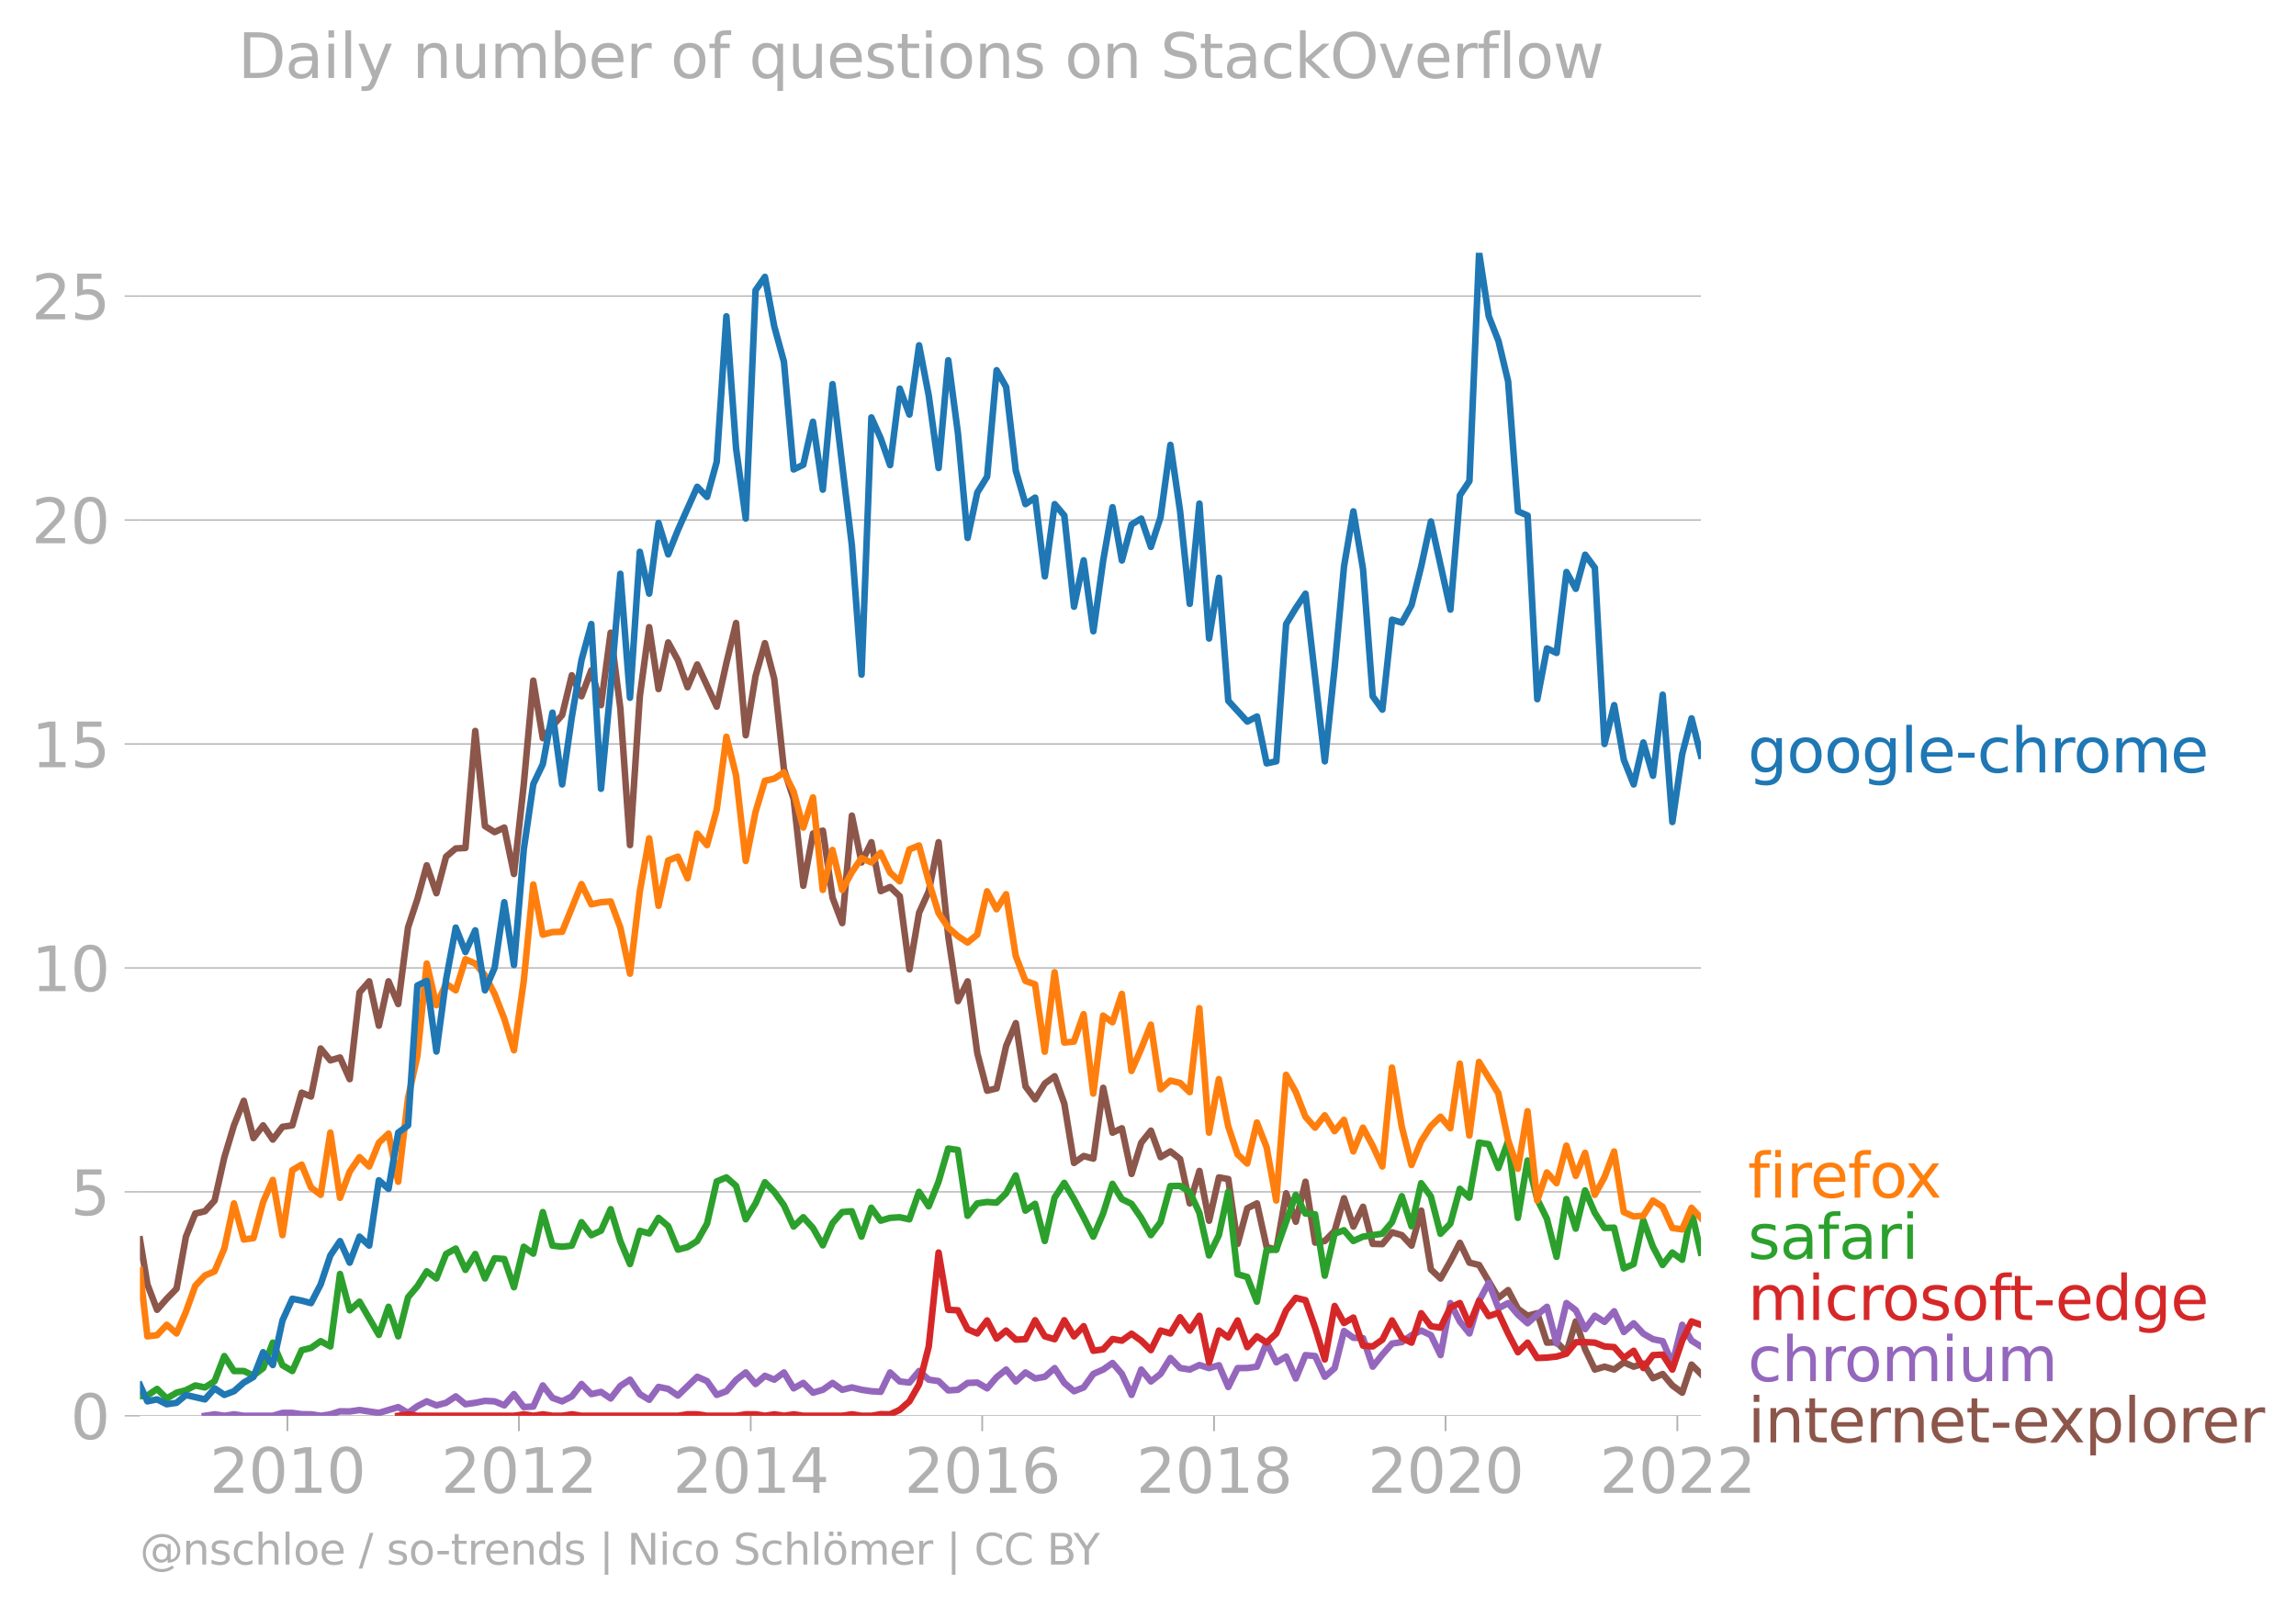 <svg xmlns:xlink="http://www.w3.org/1999/xlink" width="700.345" height="489.969" viewBox="0 0 525.259 367.477" xmlns="http://www.w3.org/2000/svg"><defs><style>*{stroke-linejoin:round;stroke-linecap:butt}</style></defs><g id="figure_1"><path d="M0 367.477h525.259V0H0v367.477z" style="fill:none" id="patch_1"/><g id="axes_1"><path d="M32.015 323.95h357.12V57.838H32.015V323.95z" style="fill:none" id="patch_2"/><g id="matplotlib.axis_1"><g id="xtick_1"><g id="line2d_1"><defs><path id="m119501ca6c" d="M0 0v3.5" style="stroke:#b0b0b0;stroke-width:.4"/></defs><use xlink:href="#m119501ca6c" x="65.75" y="323.95" style="fill:#b0b0b0;stroke:#b0b0b0;stroke-width:.4"/></g><g style="fill:#b0b0b0" transform="matrix(.14 0 0 -.14 47.935 341.588)" id="text_1"><defs><path id="DejaVuSans-32" d="M1228 531h2203V0H469v531q359 372 979 998 621 627 780 809 303 340 423 576 121 236 121 464 0 372-261 606-261 235-680 235-297 0-627-103-329-103-704-313v638q381 153 712 231 332 78 607 78 725 0 1156-363 431-362 431-968 0-288-108-546-107-257-392-607-78-91-497-524-418-433-1181-1211z" transform="scale(.016)"/><path id="DejaVuSans-30" d="M2034 4250q-487 0-733-480-245-479-245-1442 0-959 245-1439 246-480 733-480 491 0 736 480 246 480 246 1439 0 963-246 1442-245 480-736 480zm0 500q785 0 1199-621 414-620 414-1801 0-1178-414-1799Q2819-91 2034-91q-784 0-1198 620-414 621-414 1799 0 1181 414 1801 414 621 1198 621z" transform="scale(.016)"/><path id="DejaVuSans-31" d="M794 531h1031v3560L703 3866v575l1116 225h631V531h1031V0H794v531z" transform="scale(.016)"/></defs><use xlink:href="#DejaVuSans-32"/><use xlink:href="#DejaVuSans-30" x="63.623"/><use xlink:href="#DejaVuSans-31" x="127.246"/><use xlink:href="#DejaVuSans-30" x="190.869"/></g></g><g id="xtick_2"><use xlink:href="#m119501ca6c" x="118.71" y="323.95" style="fill:#b0b0b0;stroke:#b0b0b0;stroke-width:.4" id="line2d_2"/><g style="fill:#b0b0b0" transform="matrix(.14 0 0 -.14 100.895 341.588)" id="text_2"><use xlink:href="#DejaVuSans-32"/><use xlink:href="#DejaVuSans-30" x="63.623"/><use xlink:href="#DejaVuSans-31" x="127.246"/><use xlink:href="#DejaVuSans-32" x="190.869"/></g></g><g id="xtick_3"><use xlink:href="#m119501ca6c" x="171.743" y="323.95" style="fill:#b0b0b0;stroke:#b0b0b0;stroke-width:.4" id="line2d_3"/><g style="fill:#b0b0b0" transform="matrix(.14 0 0 -.14 153.928 341.588)" id="text_3"><defs><path id="DejaVuSans-34" d="M2419 4116 825 1625h1594v2491zm-166 550h794V1625h666v-525h-666V0h-628v1100H313v609l1940 2957z" transform="scale(.016)"/></defs><use xlink:href="#DejaVuSans-32"/><use xlink:href="#DejaVuSans-30" x="63.623"/><use xlink:href="#DejaVuSans-31" x="127.246"/><use xlink:href="#DejaVuSans-34" x="190.869"/></g></g><g id="xtick_4"><use xlink:href="#m119501ca6c" x="224.704" y="323.95" style="fill:#b0b0b0;stroke:#b0b0b0;stroke-width:.4" id="line2d_4"/><g style="fill:#b0b0b0" transform="matrix(.14 0 0 -.14 206.889 341.588)" id="text_4"><defs><path id="DejaVuSans-36" d="M2113 2584q-425 0-674-291-248-290-248-796 0-503 248-796 249-292 674-292t673 292q248 293 248 796 0 506-248 796-248 291-673 291zm1253 1979v-575q-238 112-480 171-242 60-480 60-625 0-955-422-329-422-376-1275 184 272 462 417 279 145 613 145 703 0 1111-427 408-426 408-1160 0-719-425-1154Q2819-91 2113-91q-810 0-1238 620-428 621-428 1799 0 1106 525 1764t1409 658q238 0 480-47t505-140z" transform="scale(.016)"/></defs><use xlink:href="#DejaVuSans-32"/><use xlink:href="#DejaVuSans-30" x="63.623"/><use xlink:href="#DejaVuSans-31" x="127.246"/><use xlink:href="#DejaVuSans-36" x="190.869"/></g></g><g id="xtick_5"><use xlink:href="#m119501ca6c" x="277.737" y="323.95" style="fill:#b0b0b0;stroke:#b0b0b0;stroke-width:.4" id="line2d_5"/><g style="fill:#b0b0b0" transform="matrix(.14 0 0 -.14 259.922 341.588)" id="text_5"><defs><path id="DejaVuSans-38" d="M2034 2216q-450 0-708-241-257-241-257-662 0-422 257-663 258-241 708-241t709 242q260 243 260 662 0 421-258 662-257 241-711 241zm-631 268q-406 100-633 378-226 279-226 679 0 559 398 884 399 325 1092 325 697 0 1094-325t397-884q0-400-227-679-226-278-629-378 456-106 710-416 255-309 255-755 0-679-414-1042Q2806-91 2034-91q-771 0-1186 362-414 363-414 1042 0 446 256 755 257 310 713 416zm-231 997q0-362 226-565 227-203 636-203 407 0 636 203 230 203 230 565 0 363-230 566-229 203-636 203-409 0-636-203-226-203-226-566z" transform="scale(.016)"/></defs><use xlink:href="#DejaVuSans-32"/><use xlink:href="#DejaVuSans-30" x="63.623"/><use xlink:href="#DejaVuSans-31" x="127.246"/><use xlink:href="#DejaVuSans-38" x="190.869"/></g></g><g id="xtick_6"><use xlink:href="#m119501ca6c" x="330.697" y="323.95" style="fill:#b0b0b0;stroke:#b0b0b0;stroke-width:.4" id="line2d_6"/><g style="fill:#b0b0b0" transform="matrix(.14 0 0 -.14 312.882 341.588)" id="text_6"><use xlink:href="#DejaVuSans-32"/><use xlink:href="#DejaVuSans-30" x="63.623"/><use xlink:href="#DejaVuSans-32" x="127.246"/><use xlink:href="#DejaVuSans-30" x="190.869"/></g></g><g id="xtick_7"><use xlink:href="#m119501ca6c" x="383.73" y="323.95" style="fill:#b0b0b0;stroke:#b0b0b0;stroke-width:.4" id="line2d_7"/><g style="fill:#b0b0b0" transform="matrix(.14 0 0 -.14 365.915 341.588)" id="text_7"><use xlink:href="#DejaVuSans-32"/><use xlink:href="#DejaVuSans-30" x="63.623"/><use xlink:href="#DejaVuSans-32" x="127.246"/><use xlink:href="#DejaVuSans-32" x="190.869"/></g></g></g><g id="matplotlib.axis_2"><g id="ytick_1"><path d="M32.015 323.95h357.12" clip-path="url(#p23355126c1)" style="fill:none;stroke:#b0b0b0;stroke-width:.3;stroke-linecap:square" id="line2d_8"/><g id="line2d_9"><defs><path id="mb8e154b4c3" d="M0 0h-3.5" style="stroke:#b0b0b0;stroke-width:.3"/></defs><use xlink:href="#mb8e154b4c3" x="32.015" y="323.95" style="fill:#b0b0b0;stroke:#b0b0b0;stroke-width:.3"/></g><use xlink:href="#DejaVuSans-30" style="fill:#b0b0b0" transform="matrix(.14 0 0 -.14 16.108 329.269)" id="text_8"/></g><g id="ytick_2"><path d="M32.015 272.709h357.12" clip-path="url(#p23355126c1)" style="fill:none;stroke:#b0b0b0;stroke-width:.3;stroke-linecap:square" id="line2d_10"/><use xlink:href="#mb8e154b4c3" x="32.015" y="272.709" style="fill:#b0b0b0;stroke:#b0b0b0;stroke-width:.3" id="line2d_11"/><g style="fill:#b0b0b0" transform="matrix(.14 0 0 -.14 16.108 278.028)" id="text_9"><defs><path id="DejaVuSans-35" d="M691 4666h2478v-532H1269V2991q137 47 274 70 138 23 276 23 781 0 1237-428 457-428 457-1159 0-753-469-1171Q2575-91 1722-91q-294 0-599 50Q819 9 494 109v635q281-153 581-228t634-75q541 0 856 284 316 284 316 772 0 487-316 771-315 285-856 285-253 0-505-56-251-56-513-175v2344z" transform="scale(.016)"/></defs><use xlink:href="#DejaVuSans-35"/></g></g><g id="ytick_3"><path d="M32.015 221.468h357.12" clip-path="url(#p23355126c1)" style="fill:none;stroke:#b0b0b0;stroke-width:.3;stroke-linecap:square" id="line2d_12"/><use xlink:href="#mb8e154b4c3" x="32.015" y="221.468" style="fill:#b0b0b0;stroke:#b0b0b0;stroke-width:.3" id="line2d_13"/><g style="fill:#b0b0b0" transform="matrix(.14 0 0 -.14 7.2 226.787)" id="text_10"><use xlink:href="#DejaVuSans-31"/><use xlink:href="#DejaVuSans-30" x="63.623"/></g></g><g id="ytick_4"><path d="M32.015 170.227h357.12" clip-path="url(#p23355126c1)" style="fill:none;stroke:#b0b0b0;stroke-width:.3;stroke-linecap:square" id="line2d_14"/><use xlink:href="#mb8e154b4c3" x="32.015" y="170.227" style="fill:#b0b0b0;stroke:#b0b0b0;stroke-width:.3" id="line2d_15"/><g style="fill:#b0b0b0" transform="matrix(.14 0 0 -.14 7.2 175.545)" id="text_11"><use xlink:href="#DejaVuSans-31"/><use xlink:href="#DejaVuSans-35" x="63.623"/></g></g><g id="ytick_5"><path d="M32.015 118.985h357.12" clip-path="url(#p23355126c1)" style="fill:none;stroke:#b0b0b0;stroke-width:.3;stroke-linecap:square" id="line2d_16"/><use xlink:href="#mb8e154b4c3" x="32.015" y="118.985" style="fill:#b0b0b0;stroke:#b0b0b0;stroke-width:.3" id="line2d_17"/><g style="fill:#b0b0b0" transform="matrix(.14 0 0 -.14 7.2 124.304)" id="text_12"><use xlink:href="#DejaVuSans-32"/><use xlink:href="#DejaVuSans-30" x="63.623"/></g></g><g id="ytick_6"><path d="M32.015 67.744h357.12" clip-path="url(#p23355126c1)" style="fill:none;stroke:#b0b0b0;stroke-width:.3;stroke-linecap:square" id="line2d_18"/><use xlink:href="#mb8e154b4c3" x="32.015" y="67.744" style="fill:#b0b0b0;stroke:#b0b0b0;stroke-width:.3" id="line2d_19"/><g style="fill:#b0b0b0" transform="matrix(.14 0 0 -.14 7.2 73.063)" id="text_13"><use xlink:href="#DejaVuSans-32"/><use xlink:href="#DejaVuSans-35" x="63.623"/></g></g></g><path d="m32.015 283.597 1.705 10.27 2.213 5.829 2.212-2.524 2.25-2.314 2.14-11.901 2.14-5.29 2.212-.517 2.213-2.458 2.213-9.84 2.213-7.35 2.249-5.62 2.212 8.529 2.213-2.91 2.213 3.251 2.213-2.92 2.249-.33 2.14-7.486 2.14.874 2.213-10.976 2.212 2.711 2.213-.66 2.213 4.958 2.249-19.835 2.213-2.546 2.212 10.15 2.213-10.15 2.213 5.19 2.249-17.52 2.14-6.483 2.14-7.733 2.213 6.391 2.213-8.375 2.212-1.873 2.213-.11 2.249-26.778 2.213 21.764 2.212 1.377 2.213-1.035 2.213 10.622 2.249-20.496 2.176-23.745 2.177 13.166 2.213-2.777 2.212-2.512 2.213-9.102 2.213 4.804 2.249-5.95 2.213 7.978 2.212-16.574 2.213 17.257 2.213 31.34 2.249-34.05 2.14-15.81 2.14 14.156 2.213-10.667 2.213 4.055 2.212 6.194 2.213-5.202 4.462 9.642 2.212-9.972 2.213-9.158 2.213 25.687 2.249-13.554 2.14-7.52 2.14 8.181 2.213 20.684 2.213 6.755 2.212 19.89L186 190.723l2.25-.661 2.212 15.35 2.213 5.807 2.212-24.595 2.213 10.71 2.25-4.627 2.14 11.192 2.14-.944 2.212 2.116 2.213 16.727 2.213-12.97 2.212-4.881 2.25-11.24 2.212 21.587 2.213 14.777 2.213-4.529 2.212 16.43 2.25 8.596 2.176-.536 2.176-9.713 2.213-5.212 2.213 14.469 2.212 2.953 2.213-3.614 2.25-1.653 2.212 6.292 2.213 13.543 2.212-1.587 2.213.595 2.25-16.199 2.14 10.26 2.14-1.003 2.212 10.446 2.213-7.14 2.213-2.766 2.212 6.072 2.25-1.323 2.212 1.741 2.213 10.16 2.213-7.427 2.212 11.394 2.25-9.917 2.14.378 2.14 14.829 2.212-8.144 2.213-1.113 2.213 9.995 2.213.584 2.249-12.893 2.212 6.502 2.213-9.146 2.213 13.928 2.212-.374 2.25-2.314 2.14-7.462 2.14 6.47 2.213-4.518 2.212 8.485 2.213.055 2.213-2.7 2.249.661 2.212 2.38 2.213-8 2.213 13.466 2.213 2.072 2.249-3.967 2.176-4.207 2.177 4.538 2.212.54 4.426 7.515 2.213-1.774 2.249 4.297 2.212 1.576 2.213-.584 2.213 6.733 2.212-.121 2.25 2.314 2.14-7.049 2.14 6.388 2.213 4.617 2.212-.65 2.213.65 2.213-1.642 2.249.992 2.212-.716 2.213 3.36 2.213-.97 2.213 2.623 2.249 1.653 2.14-6.422 2.14 2.125h0" clip-path="url(#p23355126c1)" style="fill:none;stroke:#8c564b;stroke-width:1.5;stroke-linecap:square" id="line2d_20"/><path d="m46.887 323.95 2.213-.33 2.213.33 2.213-.33 2.249.33h6.638l2.213-.661h2.249l2.14.295 2.14.035 2.213.33 2.212-.33 2.213-.694 2.213.033 2.249-.33 4.425.66 4.426-1.322 2.249 1.323 2.14-1.535 2.14-1.11 2.213.915 2.213-.584 2.212-1.466 2.213 1.796 2.249-.33 2.213-.441 2.212.11 2.213.915 2.213-2.568 2.249 2.975 2.176-.137 2.177-4.822 2.213 2.844 2.212.793 2.213-1.135 2.213-2.832 2.249 2.314 2.213-.507 2.212 1.499 2.213-2.865 2.213-1.433 2.249 3.306 2.14 1.299 2.14-2.952 2.213.463 2.213 1.52 4.425-4.297 2.249.992 2.213 3.151 2.212-.837 2.213-2.579 2.213-1.719 2.249 2.645 2.14-1.877 2.14.885 2.213-1.642 2.213 3.626 2.212-1.235L186 318.66l2.25-.66 2.212-1.566 2.213 1.565 2.212-.54 2.213.54 2.25.33 2.14.13 2.14-4.427 2.212 2.06 2.213.254 2.213-2.644 2.212 1.983 2.25.33 2.212 2.127 2.213-.143 2.213-1.565 2.212-.088 2.25 1.323 2.176-2.554 2.176-1.744 2.213 2.722 2.213-2.06 2.212 1.377 2.213-.386 2.25-1.984 2.212 3.394 2.213 1.896 2.212-.87 2.213-3.097 2.25-.992 2.14-1.5 2.14 2.492 2.212 4.804 2.213-5.796 2.213 2.722 2.212-1.73 2.25-3.637 2.212 2.292 2.213.353 2.213-1.036 2.212.705 2.25-.66 2.14 4.982 2.14-4.322 2.212-.022 2.213-.308 2.213-5.499 2.213 4.507 2.249-1.322 2.212 5.014 2.213-5.345 2.213.22 2.212 4.739 2.25-1.984 2.14-8.489 2.14 1.547 2.213.088 2.212 6.524 2.213-2.766 2.213-2.524 2.249-.33 2.212-1.587 2.213-1.058 2.213 1.058 2.213 4.562 2.249-11.901 2.176 4.23 2.177 2.712 2.212-7.46 2.213-4.11 2.213 5.818 2.213-1.19 2.249 2.645 2.212 1.961 2.213-1.961 2.213-1.797 2.212 8.408 2.25-9.256 2.14 1.63 2.14 4.32 2.213-3.052 2.212 1.4 2.213-2.425 2.213 4.739 2.249-1.984 2.212 2.37 2.213 1.267 2.213.44 2.213 5.18 2.249-8.926 2.14 3.624 2.14 1.335h0" clip-path="url(#p23355126c1)" style="fill:none;stroke:#9467bd;stroke-width:1.5;stroke-linecap:square" id="line2d_21"/><path d="m91.106 323.95 2.249-.33 2.14.33h22.091l2.249-.33 2.176.33 2.177-.33 2.213.33h2.212l2.213-.342 2.213.342h22.055l2.212-.342 2.213.011 2.249.33h6.638l2.213-.33h2.249l2.14.33 2.14-.33 2.213.33 2.213-.33 2.212.33h8.888l2.212-.34 2.213.34h2.25l2.14-.365 2.14.035 2.212-1.036 2.213-1.94 2.213-3.867 2.212-8.694 2.25-21.489 2.212 13.103 2.213.12 2.213 4.32 2.212.97 2.25-2.975 2.176 4.15 2.176-1.836 2.213 2.083 2.213-.1 2.212-4.341 2.213 3.68 2.25.662 2.212-4.342 2.213 3.68 2.212-2.314 2.213 5.62 2.25-.33 2.14-2.362 2.14.378 2.212-1.598 2.213 1.598 2.213 2.16 2.212-4.474 2.25.661 2.212-3.702 2.213 3.041 2.213-3.383 2.212 10.656 2.25-7.273 2.14 1.57 2.14-3.884 2.212 6.105 2.213-2.469 2.213 1.444 2.213-2.105 2.249-5.29 2.212-2.853 2.213.54 2.213 6.292 2.212 7.262 2.25-12.232 2.14 3.896 2.14-1.251 2.213 6.424 2.212.188 2.213-1.554 2.213-4.397 2.249 3.967 2.212 1.113 2.213-6.733 2.213 2.975 2.213.331 2.249-4.628 2.176-1.003 2.177 4.97 2.212-5.477 2.213 3.493 2.213-.76 2.213 4.727 2.249 4.298 2.212-2.193 2.213 3.515 2.213-.099 2.212-.231 2.25-.661 2.14-2.622 2.14-.023 2.213.121 2.212.87 2.213.155 2.213 2.49 2.249-1.653 2.212 3.945 2.213-2.953 2.213-.121 2.213 3.427 2.249-6.612 2.14-4.404 2.14.768h0" clip-path="url(#p23355126c1)" style="fill:none;stroke:#d62728;stroke-width:1.5;stroke-linecap:square" id="line2d_22"/><g style="fill:#1f77b4" transform="matrix(.14 0 0 -.14 399.849 176.734)" id="text_14"><defs><path id="DejaVuSans-67" d="M2906 1791q0 625-258 968-257 344-723 344-462 0-720-344-258-343-258-968 0-622 258-966t720-344q466 0 723 344 258 344 258 966zm575-1357q0-893-397-1329-396-436-1215-436-303 0-572 45t-522 139v559q253-137 500-202 247-66 503-66 566 0 847 295t281 892v285q-178-310-456-463T1784 0Q1141 0 747 490 353 981 353 1791q0 812 394 1302 394 491 1037 491 388 0 666-153t456-462v531h575V434z" transform="scale(.016)"/><path id="DejaVuSans-6f" d="M1959 3097q-462 0-731-361t-269-989q0-628 267-989 268-361 733-361 460 0 728 362 269 363 269 988 0 622-269 986-268 364-728 364zm0 487q750 0 1178-488 429-487 429-1349 0-859-429-1349Q2709-91 1959-91q-753 0-1180 489-426 490-426 1349 0 862 426 1349 427 488 1180 488z" transform="scale(.016)"/><path id="DejaVuSans-6c" d="M603 4863h575V0H603v4863z" transform="scale(.016)"/><path id="DejaVuSans-65" d="M3597 1894v-281H953q38-594 358-905t892-311q331 0 642 81t618 244V178Q3153 47 2828-22t-659-69q-838 0-1327 487-489 488-489 1320 0 859 464 1363 464 505 1252 505 706 0 1117-455 411-454 411-1235zm-575 169q-6 471-264 752-258 282-683 282-481 0-770-272t-333-766l2050 4z" transform="scale(.016)"/><path id="DejaVuSans-2d" d="M313 2009h1684v-512H313v512z" transform="scale(.016)"/><path id="DejaVuSans-63" d="M3122 3366v-538q-244 135-489 202t-495 67q-560 0-870-355-309-354-309-995t309-996q310-354 870-354 250 0 495 67t489 202V134Q2881 22 2623-34q-257-57-548-57-791 0-1257 497-465 497-465 1341 0 856 470 1346 471 491 1290 491 265 0 518-55 253-54 491-163z" transform="scale(.016)"/><path id="DejaVuSans-68" d="M3513 2113V0h-575v2094q0 497-194 743-194 247-581 247-466 0-735-297-269-296-269-809V0H581v4863h578V2956q207 316 486 472 280 156 646 156 603 0 912-373 310-373 310-1098z" transform="scale(.016)"/><path id="DejaVuSans-72" d="M2631 2963q-97 56-211 82-114 27-251 27-488 0-749-317t-261-911V0H581v3500h578v-544q182 319 472 473 291 155 707 155 59 0 131-8 72-7 159-23l3-590z" transform="scale(.016)"/><path id="DejaVuSans-6d" d="M3328 2828q216 388 516 572t706 184q547 0 844-383 297-382 297-1088V0h-578v2094q0 503-179 746-178 244-543 244-447 0-707-297-259-296-259-809V0h-578v2094q0 506-178 748t-550 242q-441 0-701-298-259-298-259-808V0H581v3500h578v-544q197 322 472 475t653 153q382 0 649-194 267-193 395-562z" transform="scale(.016)"/></defs><use xlink:href="#DejaVuSans-67"/><use xlink:href="#DejaVuSans-6f" x="63.477"/><use xlink:href="#DejaVuSans-6f" x="124.658"/><use xlink:href="#DejaVuSans-67" x="185.84"/><use xlink:href="#DejaVuSans-6c" x="249.316"/><use xlink:href="#DejaVuSans-65" x="277.1"/><use xlink:href="#DejaVuSans-2d" x="338.623"/><use xlink:href="#DejaVuSans-63" x="374.707"/><use xlink:href="#DejaVuSans-68" x="429.688"/><use xlink:href="#DejaVuSans-72" x="493.066"/><use xlink:href="#DejaVuSans-6f" x="531.93"/><use xlink:href="#DejaVuSans-6d" x="593.111"/><use xlink:href="#DejaVuSans-65" x="690.523"/></g><g style="fill:#ff7f0e" transform="matrix(.14 0 0 -.14 399.849 274.027)" id="text_15"><defs><path id="DejaVuSans-66" d="M2375 4863v-479h-550q-309 0-430-125-120-125-120-450v-309h947v-447h-947V0H697v3053H147v447h550v244q0 584 272 851 272 268 862 268h544z" transform="scale(.016)"/><path id="DejaVuSans-69" d="M603 3500h575V0H603v3500zm0 1363h575v-729H603v729z" transform="scale(.016)"/><path id="DejaVuSans-78" d="M3513 3500 2247 1797 3578 0h-678L1881 1375 863 0H184l1360 1831L300 3500h678l928-1247 928 1247h679z" transform="scale(.016)"/></defs><use xlink:href="#DejaVuSans-66"/><use xlink:href="#DejaVuSans-69" x="35.205"/><use xlink:href="#DejaVuSans-72" x="62.988"/><use xlink:href="#DejaVuSans-65" x="101.852"/><use xlink:href="#DejaVuSans-66" x="163.375"/><use xlink:href="#DejaVuSans-6f" x="198.58"/><use xlink:href="#DejaVuSans-78" x="256.637"/></g><g style="fill:#2ca02c" transform="matrix(.14 0 0 -.14 399.849 288.027)" id="text_16"><defs><path id="DejaVuSans-73" d="M2834 3397v-544q-243 125-506 187-262 63-544 63-428 0-642-131t-214-394q0-200 153-314t616-217l197-44q612-131 870-370t258-667q0-488-386-773Q2250-91 1575-91q-281 0-586 55T347 128v594q319-166 628-249 309-82 613-82 406 0 624 139 219 139 219 392 0 234-158 359-157 125-692 241l-200 47q-534 112-772 345-237 233-237 639 0 494 350 762 350 269 994 269 318 0 599-47 282-46 519-140z" transform="scale(.016)"/><path id="DejaVuSans-61" d="M2194 1759q-697 0-966-159t-269-544q0-306 202-486 202-179 548-179 479 0 768 339t289 901v128h-572zm1147 238V0h-575v531q-197-318-491-470T1556-91q-537 0-855 302-317 302-317 808 0 590 395 890 396 300 1180 300h807v57q0 397-261 614t-733 217q-300 0-585-72-284-72-546-216v532q315 122 612 182 297 61 578 61 760 0 1135-394 375-393 375-1193z" transform="scale(.016)"/></defs><use xlink:href="#DejaVuSans-73"/><use xlink:href="#DejaVuSans-61" x="52.1"/><use xlink:href="#DejaVuSans-66" x="113.379"/><use xlink:href="#DejaVuSans-61" x="148.584"/><use xlink:href="#DejaVuSans-72" x="209.863"/><use xlink:href="#DejaVuSans-69" x="250.977"/></g><g style="fill:#d62728" transform="matrix(.14 0 0 -.14 399.849 302.027)" id="text_17"><defs><path id="DejaVuSans-74" d="M1172 4494v-994h1184v-447H1172V1153q0-428 117-550t477-122h590V0h-590q-666 0-919 248-253 249-253 905v1900H172v447h422v994h578z" transform="scale(.016)"/><path id="DejaVuSans-64" d="M2906 2969v1894h575V0h-575v525q-181-312-458-464-276-152-664-152-634 0-1033 506-398 507-398 1332t398 1331q399 506 1033 506 388 0 664-152 277-151 458-463zM947 1747q0-634 261-995t717-361q456 0 718 361 263 361 263 995t-263 995q-262 361-718 361t-717-361q-261-361-261-995z" transform="scale(.016)"/></defs><use xlink:href="#DejaVuSans-6d"/><use xlink:href="#DejaVuSans-69" x="97.412"/><use xlink:href="#DejaVuSans-63" x="125.195"/><use xlink:href="#DejaVuSans-72" x="180.176"/><use xlink:href="#DejaVuSans-6f" x="219.039"/><use xlink:href="#DejaVuSans-73" x="280.221"/><use xlink:href="#DejaVuSans-6f" x="332.32"/><use xlink:href="#DejaVuSans-66" x="393.502"/><use xlink:href="#DejaVuSans-74" x="426.957"/><use xlink:href="#DejaVuSans-2d" x="466.166"/><use xlink:href="#DejaVuSans-65" x="502.25"/><use xlink:href="#DejaVuSans-64" x="563.773"/><use xlink:href="#DejaVuSans-67" x="627.25"/><use xlink:href="#DejaVuSans-65" x="690.727"/></g><g style="fill:#9467bd" transform="matrix(.14 0 0 -.14 399.849 316.027)" id="text_18"><defs><path id="DejaVuSans-75" d="M544 1381v2119h575V1403q0-497 193-746 194-248 582-248 465 0 735 297 271 297 271 810v1984h575V0h-575v538q-209-319-486-474-276-155-642-155-603 0-916 375-312 375-312 1097zm1447 2203z" transform="scale(.016)"/></defs><use xlink:href="#DejaVuSans-63"/><use xlink:href="#DejaVuSans-68" x="54.98"/><use xlink:href="#DejaVuSans-72" x="118.359"/><use xlink:href="#DejaVuSans-6f" x="157.223"/><use xlink:href="#DejaVuSans-6d" x="218.404"/><use xlink:href="#DejaVuSans-69" x="315.816"/><use xlink:href="#DejaVuSans-75" x="343.6"/><use xlink:href="#DejaVuSans-6d" x="406.979"/></g><g style="fill:#8c564b" transform="matrix(.14 0 0 -.14 399.849 330.027)" id="text_19"><defs><path id="DejaVuSans-6e" d="M3513 2113V0h-575v2094q0 497-194 743-194 247-581 247-466 0-735-297-269-296-269-809V0H581v3500h578v-544q207 316 486 472 280 156 646 156 603 0 912-373 310-373 310-1098z" transform="scale(.016)"/><path id="DejaVuSans-70" d="M1159 525v-1856H581v4831h578v-531q182 312 458 463 277 152 661 152 638 0 1036-506 399-506 399-1331T3314 415Q2916-91 2278-91q-384 0-661 152-276 152-458 464zm1957 1222q0 634-261 995t-717 361q-457 0-718-361t-261-995q0-634 261-995t718-361q456 0 717 361t261 995z" transform="scale(.016)"/></defs><use xlink:href="#DejaVuSans-69"/><use xlink:href="#DejaVuSans-6e" x="27.783"/><use xlink:href="#DejaVuSans-74" x="91.162"/><use xlink:href="#DejaVuSans-65" x="130.371"/><use xlink:href="#DejaVuSans-72" x="191.895"/><use xlink:href="#DejaVuSans-6e" x="231.258"/><use xlink:href="#DejaVuSans-65" x="294.637"/><use xlink:href="#DejaVuSans-74" x="356.16"/><use xlink:href="#DejaVuSans-2d" x="395.369"/><use xlink:href="#DejaVuSans-65" x="431.453"/><use xlink:href="#DejaVuSans-78" x="491.227"/><use xlink:href="#DejaVuSans-70" x="550.406"/><use xlink:href="#DejaVuSans-6c" x="613.883"/><use xlink:href="#DejaVuSans-6f" x="641.666"/><use xlink:href="#DejaVuSans-72" x="702.848"/><use xlink:href="#DejaVuSans-65" x="741.711"/><use xlink:href="#DejaVuSans-72" x="803.234"/></g><g style="fill:#b0b0b0" transform="matrix(.097 0 0 -.097 32.015 357.986)" id="text_20"><defs><path id="DejaVuSans-40" d="M2381 1678q0-447 222-702 222-254 610-254 384 0 604 256 221 256 221 700 0 438-225 695-225 258-607 258-378 0-602-256-223-256-223-697zm1703-934q-187-241-429-355t-564-114q-538 0-874 389t-336 1014q0 625 337 1015 338 391 873 391 322 0 565-117 244-117 428-354v409h447V722q457 69 714 417 258 349 258 902 0 334-99 628-98 294-298 544-325 409-792 626t-1017 217q-384 0-738-102-353-101-653-301-490-319-767-836-276-517-276-1120 0-497 179-932 180-434 521-765 328-325 759-495 431-171 922-171 403 0 792 136t714 389l281-347q-390-303-851-464t-936-161q-578 0-1091 205-512 205-912 595Q841 78 631 592q-209 514-209 1105 0 569 212 1084 213 516 607 907 403 396 931 607t1119 211q662 0 1229-272 568-271 952-771 234-307 357-666 124-359 124-744 0-822-497-1297T4084 263v481z" transform="scale(.016)"/><path id="DejaVuSans-2f" d="M1625 4666h531L531-594H0l1625 5260z" transform="scale(.016)"/><path id="DejaVuSans-7c" d="M1344 4891v-6400H813v6400h531z" transform="scale(.016)"/><path id="DejaVuSans-4e" d="M628 4666h850L3547 763v3903h612V0h-850L1241 3903V0H628v4666z" transform="scale(.016)"/><path id="DejaVuSans-53" d="M3425 4513v-616q-359 172-678 256-319 85-616 85-515 0-795-200t-280-569q0-310 186-468 186-157 705-254l381-78q706-135 1042-474t336-907q0-679-455-1029Q2797-91 1919-91q-331 0-705 75-373 75-773 222v650q384-215 753-325 369-109 725-109 540 0 834 212 294 213 294 607 0 343-211 537t-692 291l-385 75q-706 140-1022 440-315 300-315 835 0 619 436 975t1201 356q329 0 669-60 341-59 697-177z" transform="scale(.016)"/><path id="DejaVuSans-f6" d="M1959 3097q-462 0-731-361t-269-989q0-628 267-989 268-361 733-361 460 0 728 362 269 363 269 988 0 622-269 986-268 364-728 364zm0 487q750 0 1178-488 429-487 429-1349 0-859-429-1349Q2709-91 1959-91q-753 0-1180 489-426 490-426 1349 0 862 426 1349 427 488 1180 488zm295 1266h634v-631h-634v631zm-1222 0h634v-631h-634v631z" transform="scale(.016)"/><path id="DejaVuSans-43" d="M4122 4306v-665q-319 297-680 443-361 147-767 147-800 0-1225-489t-425-1414q0-922 425-1411t1225-489q406 0 767 147t680 444V359q-331-225-702-338-370-112-782-112-1060 0-1670 648-609 649-609 1771 0 1125 609 1773 610 649 1670 649 418 0 788-111 371-111 696-333z" transform="scale(.016)"/><path id="DejaVuSans-42" d="M1259 2228V519h1013q509 0 754 211 246 211 246 645 0 438-246 645-245 208-754 208H1259zm0 1919V2741h935q462 0 688 173 227 174 227 530 0 353-227 528-226 175-688 175h-935zm-631 519h1613q722 0 1112-300 391-300 391-853 0-429-200-682t-588-315q466-100 724-418 258-317 258-792 0-625-425-966Q3088 0 2303 0H628v4666z" transform="scale(.016)"/><path id="DejaVuSans-59" d="M-13 4666h679l1293-1919 1285 1919h678L2272 2222V0h-634v2222L-13 4666z" transform="scale(.016)"/></defs><use xlink:href="#DejaVuSans-40"/><use xlink:href="#DejaVuSans-6e" x="100"/><use xlink:href="#DejaVuSans-73" x="163.379"/><use xlink:href="#DejaVuSans-63" x="215.479"/><use xlink:href="#DejaVuSans-68" x="270.459"/><use xlink:href="#DejaVuSans-6c" x="333.838"/><use xlink:href="#DejaVuSans-6f" x="361.621"/><use xlink:href="#DejaVuSans-65" x="422.803"/><use xlink:href="#DejaVuSans-20" x="484.326"/><use xlink:href="#DejaVuSans-2f" x="516.113"/><use xlink:href="#DejaVuSans-20" x="549.805"/><use xlink:href="#DejaVuSans-73" x="581.592"/><use xlink:href="#DejaVuSans-6f" x="633.691"/><use xlink:href="#DejaVuSans-2d" x="696.748"/><use xlink:href="#DejaVuSans-74" x="732.832"/><use xlink:href="#DejaVuSans-72" x="772.041"/><use xlink:href="#DejaVuSans-65" x="810.904"/><use xlink:href="#DejaVuSans-6e" x="872.428"/><use xlink:href="#DejaVuSans-64" x="935.807"/><use xlink:href="#DejaVuSans-73" x="999.283"/><use xlink:href="#DejaVuSans-20" x="1051.383"/><use xlink:href="#DejaVuSans-7c" x="1083.17"/><use xlink:href="#DejaVuSans-20" x="1116.861"/><use xlink:href="#DejaVuSans-4e" x="1148.648"/><use xlink:href="#DejaVuSans-69" x="1223.453"/><use xlink:href="#DejaVuSans-63" x="1251.236"/><use xlink:href="#DejaVuSans-6f" x="1306.217"/><use xlink:href="#DejaVuSans-20" x="1367.398"/><use xlink:href="#DejaVuSans-53" x="1399.186"/><use xlink:href="#DejaVuSans-63" x="1462.662"/><use xlink:href="#DejaVuSans-68" x="1517.643"/><use xlink:href="#DejaVuSans-6c" x="1581.021"/><use xlink:href="#DejaVuSans-f6" x="1608.805"/><use xlink:href="#DejaVuSans-6d" x="1669.986"/><use xlink:href="#DejaVuSans-65" x="1767.398"/><use xlink:href="#DejaVuSans-72" x="1828.922"/><use xlink:href="#DejaVuSans-20" x="1870.035"/><use xlink:href="#DejaVuSans-7c" x="1901.822"/><use xlink:href="#DejaVuSans-20" x="1935.514"/><use xlink:href="#DejaVuSans-43" x="1967.301"/><use xlink:href="#DejaVuSans-43" x="2037.125"/><use xlink:href="#DejaVuSans-20" x="2106.949"/><use xlink:href="#DejaVuSans-42" x="2138.736"/><use xlink:href="#DejaVuSans-59" x="2201.84"/></g><g style="fill:#b0b0b0" transform="matrix(.14 0 0 -.14 54.43 17.838)" id="text_21"><defs><path id="DejaVuSans-44" d="M1259 4147V519h763q966 0 1414 437 448 438 448 1382 0 937-448 1373t-1414 436h-763zm-631 519h1297q1356 0 1990-564 635-564 635-1764 0-1207-638-1773Q3275 0 1925 0H628v4666z" transform="scale(.016)"/><path id="DejaVuSans-79" d="M2059-325q-243-625-475-815-231-191-618-191H506v481h338q237 0 368 113 132 112 291 531l103 262L191 3500h609L1894 763l1094 2737h609L2059-325z" transform="scale(.016)"/><path id="DejaVuSans-62" d="M3116 1747q0 634-261 995t-717 361q-457 0-718-361t-261-995q0-634 261-995t718-361q456 0 717 361t261 995zM1159 2969q182 312 458 463 277 152 661 152 638 0 1036-506 399-506 399-1331T3314 415Q2916-91 2278-91q-384 0-661 152-276 152-458 464V0H581v4863h578V2969z" transform="scale(.016)"/><path id="DejaVuSans-71" d="M947 1747q0-634 261-995t717-361q456 0 718 361 263 361 263 995t-263 995q-262 361-718 361t-717-361q-261-361-261-995zM2906 525q-181-312-458-464-276-152-664-152-634 0-1033 506-398 507-398 1332t398 1331q399 506 1033 506 388 0 664-152 277-151 458-463v531h575v-4831h-575V525z" transform="scale(.016)"/><path id="DejaVuSans-6b" d="M581 4863h578V1991l1716 1509h734L1753 1863 3688 0h-750L1159 1709V0H581v4863z" transform="scale(.016)"/><path id="DejaVuSans-4f" d="M2522 4238q-688 0-1093-513-404-512-404-1397 0-881 404-1394 405-512 1093-512 687 0 1089 512 402 513 402 1394 0 885-402 1397-402 513-1089 513zm0 512q981 0 1568-658 588-658 588-1764 0-1103-588-1761Q3503-91 2522-91q-984 0-1574 656-589 657-589 1763t589 1764q590 658 1574 658z" transform="scale(.016)"/><path id="DejaVuSans-76" d="M191 3500h609L1894 563l1094 2937h609L2284 0h-781L191 3500z" transform="scale(.016)"/><path id="DejaVuSans-77" d="M269 3500h575l719-2731 715 2731h678l719-2731 716 2731h575L4050 0h-678l-753 2869L1863 0h-679L269 3500z" transform="scale(.016)"/></defs><use xlink:href="#DejaVuSans-44"/><use xlink:href="#DejaVuSans-61" x="77.002"/><use xlink:href="#DejaVuSans-69" x="138.281"/><use xlink:href="#DejaVuSans-6c" x="166.064"/><use xlink:href="#DejaVuSans-79" x="193.848"/><use xlink:href="#DejaVuSans-20" x="253.027"/><use xlink:href="#DejaVuSans-6e" x="284.814"/><use xlink:href="#DejaVuSans-75" x="348.193"/><use xlink:href="#DejaVuSans-6d" x="411.572"/><use xlink:href="#DejaVuSans-62" x="508.984"/><use xlink:href="#DejaVuSans-65" x="572.461"/><use xlink:href="#DejaVuSans-72" x="633.984"/><use xlink:href="#DejaVuSans-20" x="675.098"/><use xlink:href="#DejaVuSans-6f" x="706.885"/><use xlink:href="#DejaVuSans-66" x="768.066"/><use xlink:href="#DejaVuSans-20" x="803.271"/><use xlink:href="#DejaVuSans-71" x="835.059"/><use xlink:href="#DejaVuSans-75" x="898.535"/><use xlink:href="#DejaVuSans-65" x="961.914"/><use xlink:href="#DejaVuSans-73" x="1023.438"/><use xlink:href="#DejaVuSans-74" x="1075.537"/><use xlink:href="#DejaVuSans-69" x="1114.746"/><use xlink:href="#DejaVuSans-6f" x="1142.529"/><use xlink:href="#DejaVuSans-6e" x="1203.711"/><use xlink:href="#DejaVuSans-73" x="1267.09"/><use xlink:href="#DejaVuSans-20" x="1319.189"/><use xlink:href="#DejaVuSans-6f" x="1350.977"/><use xlink:href="#DejaVuSans-6e" x="1412.158"/><use xlink:href="#DejaVuSans-20" x="1475.537"/><use xlink:href="#DejaVuSans-53" x="1507.324"/><use xlink:href="#DejaVuSans-74" x="1570.801"/><use xlink:href="#DejaVuSans-61" x="1610.01"/><use xlink:href="#DejaVuSans-63" x="1671.289"/><use xlink:href="#DejaVuSans-6b" x="1726.27"/><use xlink:href="#DejaVuSans-4f" x="1784.18"/><use xlink:href="#DejaVuSans-76" x="1862.891"/><use xlink:href="#DejaVuSans-65" x="1922.07"/><use xlink:href="#DejaVuSans-72" x="1983.594"/><use xlink:href="#DejaVuSans-66" x="2024.707"/><use xlink:href="#DejaVuSans-6c" x="2059.912"/><use xlink:href="#DejaVuSans-6f" x="2087.695"/><use xlink:href="#DejaVuSans-77" x="2148.877"/></g><path d="m32.015 319.466 1.705-.144 2.213-1.521 2.212 2.182 2.25-1.323 2.14-.566 2.14-1.087 2.212.452 2.213-1.443 2.213-5.73 2.213 3.416h2.249l2.212 1.024 2.213-1.686 2.213-5.829 2.213 5.168 2.249 1.323 2.14-4.759 2.14-.53 2.213-1.544 2.212 1.213 2.213-16.585 2.213 8.32 2.249-1.984 4.425 7.604 2.213-6.425 2.213 6.755 2.249-8.925 2.14-2.539 2.14-3.412 2.213 1.631 2.213-5.598 2.212-1.234 2.213 4.87 2.249-3.636 2.213 5.598 2.212-4.606 2.213.165 2.213 6.447 2.249-9.257 2.176 1.573 2.177-9.507 2.213 7.67 2.212.264 2.213-.264 2.213-5.356 2.249 2.975 2.213-1.035 2.212-4.915 2.213 7.306 2.213 5.256 2.249-7.603 2.14.59 2.14-3.566 2.213 1.907 2.213 5.366 2.212-.584 2.213-1.4 2.249-3.966 2.213-9.665 2.212-.914 2.213 1.94 2.213 7.647 2.249-3.637 2.14-4.84 2.14 2.196 2.213 3.074 2.213 4.86 2.212-2.127 2.213 2.457 2.25 3.967 2.212-5.058 2.213-2.545 2.212-.187 2.213 5.807 2.25-6.612 2.14 2.952 2.14-.638 2.212-.143 2.213.474 2.213-6.281 2.212 3.306 2.25-5.62 2.212-7.593 2.213.32 2.213 15.052 2.212-2.82 2.25-.331 2.176.16 2.176-2.144 2.213-4.088 2.213 8.055 2.212-1.564 2.213 8.507 2.25-9.918 2.212-3.372 2.213 3.703 2.212 4.154 2.213 4.44 2.25-5.288 2.14-6.79 2.14 3.484 2.212 1.08 2.213 3.217 2.213 3.956 2.212-2.964 2.25-8.265 2.212-.044 2.213 1.367 2.213 4.782 2.212 9.764 2.25-4.629 2.14-9.917 2.14 18.843 2.212.628 2.213 5.653 2.213-11.802 2.213-.099 4.461-12.54 2.213 4.276 2.213.165 2.212 14.05 2.25-9.587 2.14-.803 2.14 2.456 2.213-.992 4.425-.683 2.213-2.623 2.249-5.95 2.212 6.865 2.213-9.84 2.213 3.008 2.213 8.562 2.249-2.314 2.176-7.98 2.177 2.03 2.212-12.596 2.213.363 2.213 5.444 2.213-6.105 2.249 17.521 2.212-13.124 2.213 8.827 2.213 4.496 2.212 8.727 2.25-13.223 2.14 6.765 2.14-8.749 2.213 5.113 2.212 3.482 2.213-.066 2.213 9.323 2.249-.992 2.212-10.039 2.213 6.072 2.213 4.176 2.213-2.854 2.249 1.653 2.14-11.145 2.14 9.492h0" clip-path="url(#p23355126c1)" style="fill:none;stroke:#2ca02c;stroke-width:1.5;stroke-linecap:square" id="line2d_23"/><path d="m32.015 290.643 1.705 15.124 2.213-.264 2.212-2.38 2.25 1.983 2.14-4.947 2.14-5.962 2.212-2.358 2.213-.948 2.213-5.201 2.213-10.337 2.249 8.265 2.212-.32 2.213-8.275 2.213-5.047 2.213 12.65 2.249-14.876 2.14-1.263 2.14 5.23 2.213 1.675 2.212-14.237 2.213 14.92 2.213-5.994 2.249-3.306 2.213 2.126 2.212-5.432 2.213-2.083 2.213 11.009 2.249-19.174 2.14-9.623 2.14-21.122 2.213 9.532 2.213-4.904 2.212 1.488 2.213-7.108 2.249.992 2.213 2.7 2.212 4.242 2.213 5.664 2.213 7.23 2.249-15.87 2.176-22.057 2.177 11.48 2.213-.596 2.212-.066 4.426-10.91 2.249 4.629 2.213-.485 2.212-.176 2.213 5.983 2.213 10.546 2.249-18.843 2.14-12.126 2.14 15.431 2.213-10.38 2.213-.86 2.212 4.96 2.213-10.249 2.249 2.645 2.213-8.11 2.212-16.684 2.213 8.826 2.213 19.604 2.249-11.24 2.14-7.12 2.14-.483 2.213-1.444 2.213 4.419 2.212 8.22 2.213-6.898 2.25 21.158 2.212-9.135 2.213 9.135 2.212-4.011 2.213-3.262 2.25.992 2.14-2.22 2.14 4.534 2.212 2.005 2.213-7.295 2.213-.903 2.212 8.176 2.25 7.273 2.212 3.34 2.213 1.95 2.213 1.465 2.212-1.796 2.25-9.917 2.176 4.092 2.176-3.431 2.213 14.127 2.213 5.708 2.212.782 2.213 15.417 2.25-18.183 2.212 16.089 2.213-.22 2.212-6.27 2.213 18.17 2.25-17.851 2.14 1.535 2.14-6.494 2.212 17.62 2.213-5.057 2.213-5.532 2.212 14.788 2.25-1.984 2.212.518 2.213 2.127 2.213-19.207 2.212 28.464 2.25-12.232 2.14 10.78 2.14 6.41 2.212 2.105 2.213-9.377 2.213 5.62 2.213 12.231 2.249-28.76 2.212 3.89 2.213 5.696 2.213 2.502 2.212-2.832 2.25 3.636 2.14-2.586 2.14 7.214 2.213-5.432 2.212 4.11 2.213 4.771 2.213-22.623 2.249 13.554 2.212 8.728 2.213-5.422 2.213-3.46 2.213-2.16 2.249 2.645 2.176-14.785 2.177 16.438 2.212-16.827 4.426 7.174 2.213 10.645 2.249 6.611 2.212-13.157 2.213 20.43 2.213-6.424 2.212 2.457 2.25-8.595 2.14 6.919 2.14-5.266 2.213 9.609 2.212-3.99 2.213-5.917 2.213 13.852 2.249.992 2.212-.155 2.213-3.482 2.213 1.433 2.213 4.848 2.249.331 2.14-4.935 2.14 2.29h0" clip-path="url(#p23355126c1)" style="fill:none;stroke:#ff7f0e;stroke-width:1.5;stroke-linecap:square" id="line2d_24"/><path d="m32.015 316.904 1.705 3.74 2.213-.452 2.212 1.113 2.25-.33 2.14-1.783 4.352 1 2.213-2.523 2.213 1.498 2.213-.837 2.249-1.984 2.212-1.278 2.213-5.664 2.213 2.931 2.213-10.204 2.249-4.959 2.14.425 2.14.567 2.213-4.276 2.212-6.633 2.213-3.273 2.213 4.926 2.249-5.951 2.213 2.05 2.212-14.943 2.213 1.962 2.213-12.871 2.249-1.653 2.14-32.008 2.14-1.051 2.213 16.155 2.213-16.486 2.212-11.868 2.213 5.587 2.249-4.959 2.213 13.72 2.212-5.124 2.213-15.031 2.213 14.37 2.249-26.448 2.176-14.944 2.177-4.56 2.213-11.802 2.212 16.43 2.213-15.405 2.213-13.026 2.249-8.264 2.213 37.687 2.212-23.141 2.213-26.05 2.213 28.364 2.249-33.39 2.14 9.564 2.14-16.175 2.213 7.195 2.213-5.542 4.425-9.918 2.249 2.314 2.213-8.033 2.212-33.29 2.213 30.215 2.213 16.067 2.249-52.233 2.14-3.07 2.14 11.335 2.213 8.088 2.213 24.64 2.212-1.069 2.213-9.84 2.25 15.537L190.46 87.9l4.425 36.894 2.213 29.565 2.25-58.844 2.14 4.805 2.14 6.104 2.212-17.499 2.213 5.929 2.213-15.836 2.212 11.538 2.25 16.53 2.212-24.651 2.213 16.716 2.213 23.935 2.212-10.38 2.25-3.637 2.176-24.361 2.176 3.864 2.213 19.141 2.213 7.637 2.212-1.488 2.213 18.017 2.25-16.529 2.212 2.612 2.213 20.86 2.212-10.612 2.213 16.232 2.25-16.199 2.14-12.185 2.14 12.185 2.212-8.232 2.213-1.355 2.213 6.48 2.212-6.81 2.25-16.53 2.212 15.14 2.213 21.225 2.213-22.932 2.212 30.866 2.25-13.885 2.14 28.135 4.352 4.758 2.213-1.157 2.213 10.722 2.213-.473 2.249-31.406 2.212-3.648 2.213-3.295 4.425 38.349 2.25-21.489 2.14-23.105 2.14-12.598 2.213 13.257 2.212 29.058 2.213 3.053 2.213-20.574 2.249.661 2.212-4 2.213-8.893 2.213-10.237 4.462 20.155 2.176-26.15 2.177-3.272 2.212-52.222 2.213 14.535 2.213 5.62 2.213 9.256 2.249 29.753 2.212.959 2.213 42.017 2.213-11.614 2.212 1.036 2.25-18.513 2.14 3.837 2.14-7.804 2.213 2.997 2.212 40.31 2.213-8.882 2.213 12.518 2.249 5.62 2.212-9.598 2.213 7.615 2.213-18.546 2.213 29.124 2.249-15.537 2.14-8.17 2.14 8.5h0" clip-path="url(#p23355126c1)" style="fill:none;stroke:#1f77b4;stroke-width:1.5;stroke-linecap:square" id="line2d_25"/></g></g><defs><clipPath id="p23355126c1"><path d="M32.015 57.838h357.12V323.95H32.015z"/></clipPath></defs></svg>